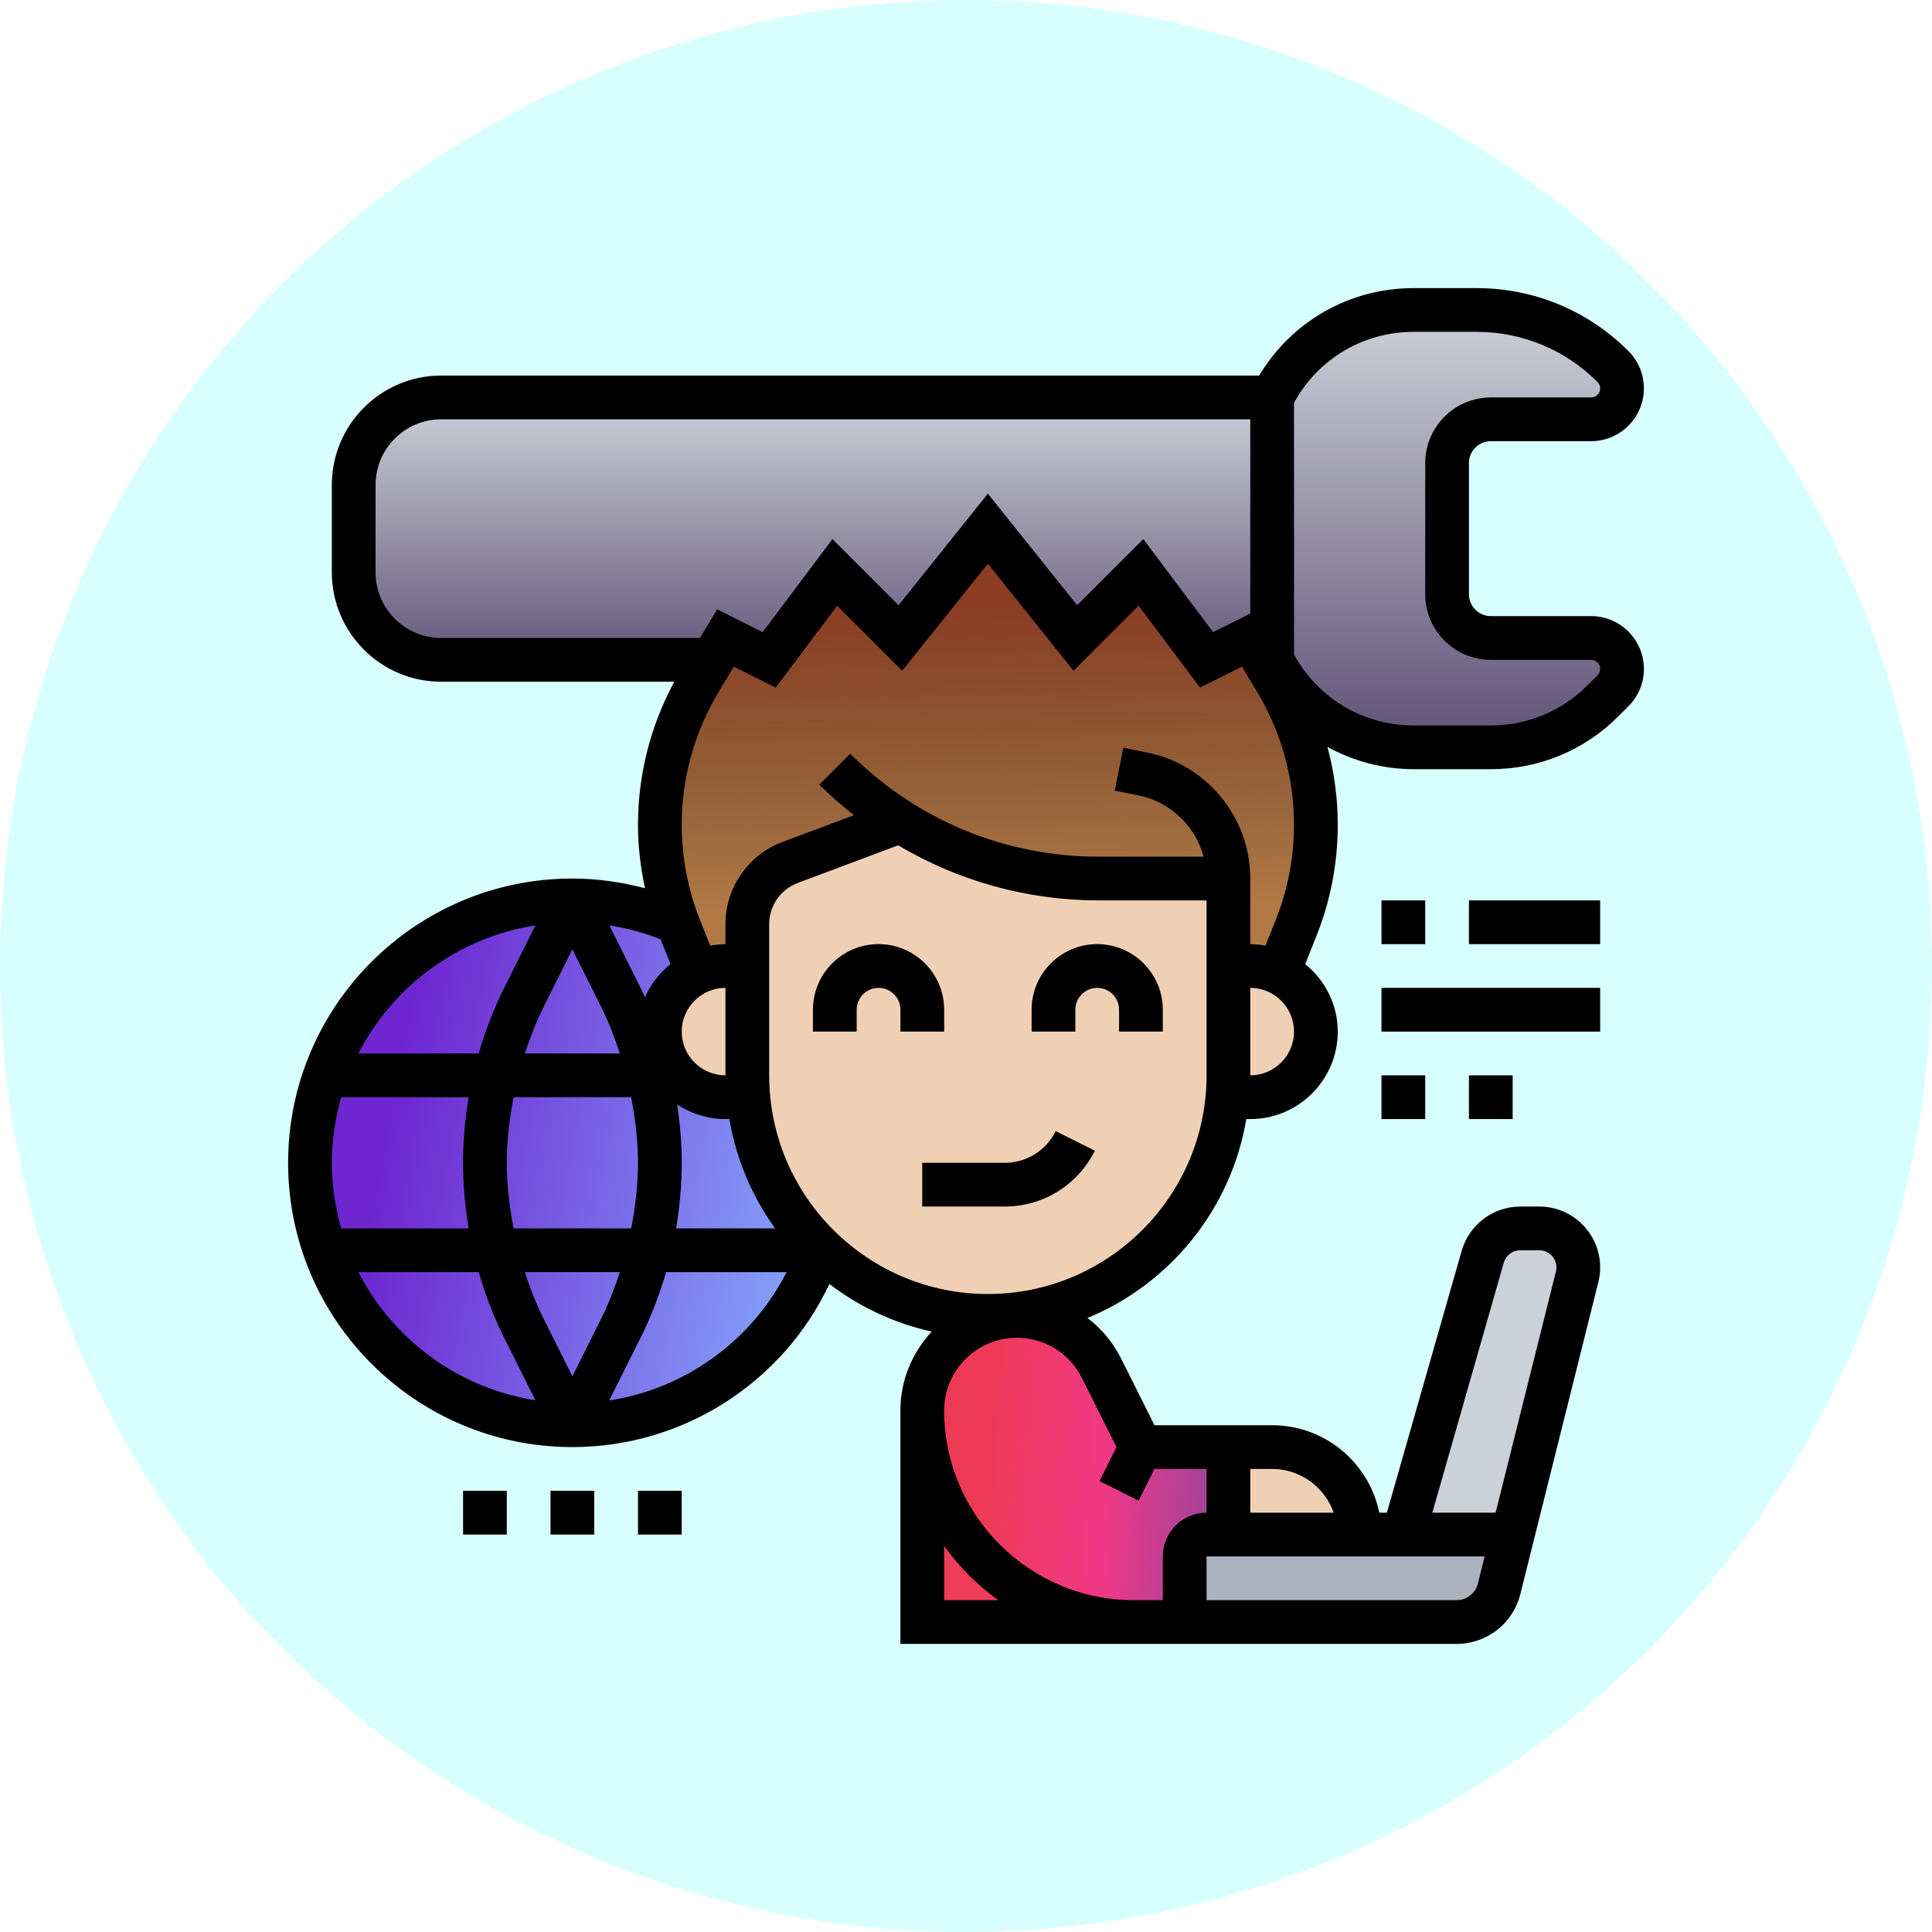<svg width="114" height="114" viewBox="0 0 114 114" fill="none" xmlns="http://www.w3.org/2000/svg">
<g clip-path="url(#clip0_6112_54370)">
<circle cx="57" cy="57" r="57" fill="#3FFFFF" fill-opacity="0.2"/>
<g clip-path="url(#clip1_6112_54370)">
<path d="M82.806 90.548H89.257L88.457 93.761C88.173 94.91 87.141 95.71 85.954 95.71H72.483H71.193C70.483 95.71 69.902 95.129 69.902 94.419V91.839C69.902 91.129 70.483 90.548 71.193 90.548H72.483H80.225H82.806Z" fill="#AAB2BD"/>
<path d="M93.127 74.781C93.127 74.974 93.101 75.155 93.063 75.335L89.256 90.548H82.805L87.489 74.148C87.772 73.168 88.676 72.484 89.695 72.484H90.831C92.095 72.484 93.127 73.516 93.127 74.781Z" fill="#CCD1D9"/>
<path d="M75.065 38.935C75.168 39.129 75.271 39.323 75.387 39.516L75.026 39.736L73.774 37.645L71.194 38.935L67.323 33.774L63.452 37.645L58.29 31.194L53.129 37.645L49.258 33.774L45.387 38.935L42.807 37.645L42.032 38.935H26.032C23.181 38.935 20.871 36.626 20.871 33.774V28.613C20.871 25.761 23.181 23.452 26.032 23.452H75.065V38.935Z" fill="url(#paint0_linear_6112_54370)"/>
<path d="M95.179 21.633C95.514 21.968 95.708 22.433 95.708 22.923C95.708 23.929 94.895 24.742 93.888 24.742H87.966C86.546 24.742 85.385 25.903 85.385 27.323V35.065C85.385 36.484 86.546 37.645 87.966 37.645H93.888C94.895 37.645 95.708 38.458 95.708 39.465C95.708 39.955 95.514 40.42 95.179 40.755L94.572 41.361C92.817 43.116 90.443 44.097 87.966 44.097H83.411C81.643 44.097 79.953 43.594 78.508 42.703C77.966 42.368 77.45 41.981 75.385 39.516C75.269 39.323 75.166 39.129 75.062 38.936V23.452C76.65 20.291 79.875 18.291 83.411 18.291H87.114C88.624 18.291 90.108 18.587 91.475 19.155C92.843 19.723 94.108 20.561 95.179 21.633Z" fill="url(#paint1_linear_6112_54370)"/>
<path d="M39.979 54.433C40.018 54.549 40.057 54.665 40.108 54.781L41.154 57.375C39.837 57.994 38.934 59.323 38.934 60.871C38.934 61.942 39.373 62.91 40.07 63.607C40.767 64.304 41.734 64.742 42.805 64.742H44.16C44.47 68.226 46.044 71.349 48.418 73.645C46.328 79.736 40.56 84.097 33.773 84.097C25.218 84.097 18.289 77.168 18.289 68.613C18.289 60.058 25.218 53.129 33.773 53.129C35.979 53.129 38.083 53.594 39.979 54.433Z" fill="url(#paint2_linear_6112_54370)"/>
<path d="M72.482 51.839H64.83C60.65 51.839 56.585 50.652 53.101 48.458L46.611 50.897C45.101 51.465 44.095 52.91 44.095 54.523V57H42.805C42.211 57 41.656 57.129 41.153 57.374L40.108 54.781C40.056 54.665 40.017 54.549 39.979 54.433C39.282 52.6 38.934 50.626 38.934 48.665C38.934 45.671 39.746 42.742 41.282 40.187L42.03 38.936L42.805 37.645L45.385 38.936L49.256 33.775L53.127 37.645L58.288 31.194L63.45 37.645L67.321 33.775L71.192 38.936L73.772 37.645L75.024 39.736L75.295 40.187C76.83 42.742 77.643 45.671 77.643 48.665C77.643 50.755 77.243 52.846 76.469 54.781L75.424 57.374C74.921 57.129 74.366 57 73.772 57H72.482V51.839Z" fill="#B27946"/>
<path d="M72.482 51.839H64.83C60.65 51.839 56.585 50.652 53.101 48.458L46.611 50.897C45.101 51.465 44.095 52.91 44.095 54.523V57H42.805C42.211 57 41.656 57.129 41.153 57.374L40.108 54.781C40.056 54.665 40.017 54.549 39.979 54.433C39.282 52.6 38.934 50.626 38.934 48.665C38.934 45.671 39.746 42.742 41.282 40.187L42.03 38.936L42.805 37.645L45.385 38.936L49.256 33.775L53.127 37.645L58.288 31.194L63.45 37.645L67.321 33.775L71.192 38.936L73.772 37.645L75.024 39.736L75.295 40.187C76.83 42.742 77.643 45.671 77.643 48.665C77.643 50.755 77.243 52.846 76.469 54.781L75.424 57.374C74.921 57.129 74.366 57 73.772 57H72.482V51.839Z" fill="url(#paint3_linear_6112_54370)" fill-opacity="0.5"/>
<path d="M66.895 95.71H54.418V83.232C54.418 90.123 60.005 95.71 66.895 95.71Z" fill="#EF3D57"/>
<path d="M69.902 91.839V94.42C69.902 95.129 70.483 95.71 71.192 95.71H67.321H66.895C60.005 95.71 54.418 90.123 54.418 83.233C54.418 81.697 55.037 80.291 56.057 79.284C57.063 78.265 58.47 77.645 60.005 77.645C61.05 77.645 62.07 77.942 62.934 78.484C63.799 79.013 64.521 79.787 64.999 80.729L67.321 85.387H72.483V90.549H71.192C70.483 90.549 69.902 91.129 69.902 91.839Z" fill="url(#paint4_linear_6112_54370)"/>
<path d="M80.226 90.549H72.484V85.387H75.065C77.917 85.387 80.226 87.697 80.226 90.549Z" fill="#F0D0B4"/>
<path d="M75.424 57.374C76.74 57.993 77.644 59.323 77.644 60.871C77.644 61.942 77.205 62.91 76.508 63.606C75.811 64.303 74.844 64.742 73.773 64.742H72.418C72.457 64.316 72.483 63.89 72.483 63.452V57H73.773C74.366 57 74.921 57.129 75.424 57.374Z" fill="#F0D0B4"/>
<path d="M72.481 57V63.452C72.481 63.891 72.455 64.317 72.416 64.742C72.12 68.149 70.61 71.207 68.326 73.491C65.758 76.058 62.21 77.646 58.287 77.646C54.442 77.646 50.971 76.123 48.416 73.646C46.042 71.349 44.468 68.226 44.158 64.742C44.12 64.317 44.094 63.891 44.094 63.452V57V54.523C44.094 52.91 45.1 51.465 46.61 50.897L53.1 48.459C56.584 50.652 60.649 51.839 64.829 51.839H72.481V57Z" fill="#F0D0B4"/>
<path d="M44.159 64.742H42.805C41.734 64.742 40.766 64.303 40.069 63.606C39.372 62.91 38.934 61.942 38.934 60.871C38.934 59.323 39.837 57.993 41.153 57.374C41.656 57.129 42.211 57 42.805 57H44.095V63.452C44.095 63.89 44.121 64.316 44.159 64.742Z" fill="#F0D0B4"/>
<path d="M55.711 60.871V59.58C55.711 57.446 53.974 55.709 51.84 55.709C49.706 55.709 47.969 57.446 47.969 59.58V60.871H50.549V59.58C50.549 58.868 51.129 58.29 51.84 58.29C52.551 58.29 53.13 58.868 53.13 59.58V60.871H55.711Z" fill="black"/>
<path d="M64.742 55.709C62.608 55.709 60.871 57.446 60.871 59.58V60.871H63.452V59.58C63.452 58.868 64.031 58.29 64.742 58.29C65.453 58.29 66.032 58.868 66.032 59.58V60.871H68.613V59.58C68.613 57.446 66.876 55.709 64.742 55.709Z" fill="black"/>
<path d="M59.275 68.613H54.418V71.194H59.275C61.546 71.194 63.588 69.93 64.604 67.9L62.295 66.745C61.72 67.897 60.562 68.613 59.275 68.613Z" fill="black"/>
<path d="M27.324 87.968H29.905V90.548H27.324V87.968Z" fill="black"/>
<path d="M32.484 87.968H35.065V90.548H32.484V87.968Z" fill="black"/>
<path d="M37.645 87.968H40.225V90.548H37.645V87.968Z" fill="black"/>
<path d="M81.516 53.129H84.096V55.71H81.516V53.129Z" fill="black"/>
<path d="M86.676 53.129H94.418V55.71H86.676V53.129Z" fill="black"/>
<path d="M81.516 58.291H94.419V60.871H81.516V58.291Z" fill="black"/>
<path d="M81.516 63.452H84.096V66.032H81.516V63.452Z" fill="black"/>
<path d="M86.676 63.452H89.256V66.032H86.676V63.452Z" fill="black"/>
<path d="M93.885 36.355H87.968C87.257 36.355 86.677 35.776 86.677 35.065V27.323C86.677 26.612 87.257 26.032 87.968 26.032H93.885C95.603 26.032 97 24.635 97 22.917C97 22.085 96.676 21.303 96.088 20.715C93.693 18.319 90.507 17 87.12 17H83.415C79.637 17 76.214 18.959 74.301 22.161H26.032C22.475 22.161 19.581 25.055 19.581 28.613V33.774C19.581 37.332 22.475 40.226 26.032 40.226H39.786C38.388 42.816 37.645 45.714 37.645 48.663C37.645 49.934 37.794 51.184 38.058 52.413C36.668 52.045 35.239 51.839 33.774 51.839C24.525 51.839 17 59.364 17 68.613C17 77.862 24.525 85.387 33.774 85.387C40.319 85.387 46.196 81.583 48.939 75.764C50.699 77.103 52.746 78.081 54.979 78.57C53.841 79.797 53.129 81.426 53.129 83.227V97H66.902H67.323H71.194H72.484H85.952C87.732 97 89.276 95.793 89.708 94.068L94.312 75.652C94.383 75.364 94.419 75.073 94.419 74.782C94.419 72.804 92.809 71.194 90.831 71.194H89.701C88.108 71.194 86.689 72.263 86.25 73.797L81.834 89.258H81.386C80.786 86.317 78.181 84.097 75.064 84.097H68.12L66.148 80.154C65.668 79.194 64.982 78.392 64.166 77.769C69.028 75.766 72.641 71.356 73.541 66.032H73.774C76.621 66.032 78.936 63.717 78.936 60.871C78.936 59.258 78.177 57.835 77.016 56.888L77.663 55.266C78.507 53.157 78.936 50.935 78.936 48.663C78.936 47.107 78.727 45.565 78.328 44.075C79.858 44.908 81.59 45.387 83.415 45.387H87.972C90.81 45.387 93.479 44.281 95.487 42.273L96.088 41.672C96.676 41.084 97 40.302 97 39.47C97 37.752 95.603 36.355 93.885 36.355ZM22.161 33.774V28.613C22.161 26.479 23.898 24.742 26.032 24.742H73.774V36.203L71.579 37.301L67.462 31.81L63.559 35.714L58.29 29.128L53.022 35.714L49.119 31.81L45.001 37.301L42.315 35.957L41.302 37.645H26.032C23.898 37.645 22.161 35.908 22.161 33.774ZM33.774 81.212L32.076 77.814C31.634 76.929 31.28 76.005 30.97 75.064H36.578C36.268 76.004 35.915 76.929 35.472 77.814L33.774 81.212ZM30.306 72.484C30.061 71.207 29.903 69.912 29.903 68.613C29.903 67.314 30.061 66.019 30.306 64.742H37.243C37.488 66.019 37.645 67.314 37.645 68.613C37.645 69.912 37.488 71.207 37.243 72.484H30.306ZM19.581 68.613C19.581 67.27 19.781 65.974 20.13 64.742H27.654C27.437 66.021 27.323 67.317 27.323 68.613C27.323 69.908 27.437 71.205 27.655 72.484H20.13C19.781 71.252 19.581 69.956 19.581 68.613ZM33.774 56.014L35.472 59.412C35.915 60.297 36.268 61.221 36.578 62.161H30.97C31.28 61.222 31.634 60.297 32.076 59.412L33.774 56.014ZM39.956 65.168C40.774 65.712 41.752 66.032 42.806 66.032H43.04C43.441 68.412 44.383 70.604 45.739 72.484H39.893C40.111 71.205 40.226 69.908 40.226 68.613C40.226 67.461 40.129 66.308 39.956 65.168ZM42.806 63.452C41.383 63.452 40.226 62.294 40.226 60.871C40.226 59.448 41.383 58.29 42.806 58.29V63.452ZM38.057 58.853C37.965 58.654 37.879 58.453 37.781 58.258L35.954 54.604C36.99 54.764 38 55.035 38.978 55.422L39.564 56.888C38.919 57.414 38.388 58.076 38.057 58.853ZM31.593 54.605L29.768 58.258C29.142 59.508 28.636 60.818 28.248 62.161H21.147C23.183 58.192 27.03 55.313 31.593 54.605ZM21.147 75.064H28.247C28.636 76.408 29.142 77.717 29.767 78.968L31.592 82.621C27.03 81.912 23.183 79.034 21.147 75.064ZM35.947 82.637L37.782 78.968C38.407 77.717 38.912 76.408 39.302 75.064H46.414C44.343 79.12 40.443 81.943 35.947 82.637ZM55.71 94.419V91.223C56.593 92.456 57.672 93.535 58.906 94.419H55.71ZM88.732 74.506C88.856 74.075 89.254 73.774 89.701 73.774H90.831C91.387 73.774 91.839 74.227 91.839 74.782C91.839 74.863 91.828 74.946 91.809 75.026L88.25 89.258H84.516L88.732 74.506ZM87.605 91.839L87.204 93.441C87.061 94.017 86.546 94.419 85.952 94.419H72.484H71.194V91.839H87.605ZM78.698 89.258H73.774V86.677H75.064C76.745 86.677 78.164 87.76 78.698 89.258ZM65.88 85.387L64.879 87.391L67.187 88.546L68.12 86.677H71.194V89.258C69.77 89.258 68.613 90.415 68.613 91.839V94.419H67.323H66.902C60.73 94.419 55.71 89.399 55.71 83.227C55.71 80.861 57.635 78.936 60.001 78.936C61.637 78.936 63.108 79.845 63.84 81.308L65.88 85.387ZM58.29 76.355C51.175 76.355 45.387 70.566 45.387 63.452V54.521C45.387 53.452 46.059 52.48 47.062 52.105L52.996 49.879C56.548 51.983 60.599 53.129 64.834 53.129H71.194V63.452C71.194 70.566 65.405 76.355 58.29 76.355ZM73.774 63.452V58.29C75.197 58.29 76.355 59.448 76.355 60.871C76.355 62.294 75.197 63.452 73.774 63.452ZM73.774 55.71V53.129V51.839C73.774 48.236 71.209 45.107 67.675 44.4L66.284 44.123L65.778 46.653L67.168 46.93C69.064 47.31 70.538 48.746 71.022 50.548H64.832C59.293 50.548 54.085 48.391 50.169 44.475L48.344 46.299C48.993 46.948 49.681 47.539 50.39 48.101L46.155 49.689C44.152 50.44 42.806 52.382 42.806 54.521V55.71C42.499 55.71 42.203 55.748 41.91 55.8L41.312 54.307C40.592 52.505 40.226 50.605 40.226 48.663C40.226 45.91 40.975 43.206 42.391 40.845L43.298 39.334L45.773 40.572L49.397 35.739L53.236 39.578L58.29 33.259L63.344 39.577L67.183 35.738L70.808 40.57L73.283 39.333L74.19 40.844C75.605 43.206 76.355 45.91 76.355 48.663C76.355 50.605 75.988 52.505 75.267 54.308L74.67 55.801C74.378 55.748 74.081 55.71 73.774 55.71ZM94.263 39.848L93.662 40.449C92.141 41.969 90.12 42.806 87.972 42.806H83.415C80.446 42.806 77.768 41.21 76.355 38.619V23.768C77.768 21.177 80.446 19.581 83.415 19.581H87.12C89.818 19.581 92.355 20.631 94.263 22.539C94.363 22.639 94.419 22.777 94.419 22.917C94.419 23.212 94.179 23.452 93.885 23.452H87.968C85.834 23.452 84.097 25.188 84.097 27.323V35.065C84.097 37.199 85.834 38.935 87.968 38.935H93.885C94.179 38.935 94.419 39.175 94.419 39.47C94.419 39.61 94.363 39.748 94.263 39.848Z" fill="black"/>
</g>
</g>
<defs>
<linearGradient id="paint0_linear_6112_54370" x1="48.129" y1="23.452" x2="48.129" y2="39.736" gradientUnits="userSpaceOnUse">
<stop stop-color="#CCD1D9"/>
<stop offset="1" stop-color="#5F5176"/>
</linearGradient>
<linearGradient id="paint1_linear_6112_54370" x1="85.385" y1="18.291" x2="85.385" y2="44.097" gradientUnits="userSpaceOnUse">
<stop stop-color="#CCD1D9"/>
<stop offset="1" stop-color="#5F5176"/>
</linearGradient>
<linearGradient id="paint2_linear_6112_54370" x1="48.418" y1="84.097" x2="20.598" y2="78.814" gradientUnits="userSpaceOnUse">
<stop stop-color="#87B0FF"/>
<stop offset="1" stop-color="#6E26D1"/>
</linearGradient>
<linearGradient id="paint3_linear_6112_54370" x1="58.288" y1="31.194" x2="58.701" y2="53.596" gradientUnits="userSpaceOnUse">
<stop offset="0.198" stop-color="#630000"/>
<stop offset="1" stop-opacity="0"/>
</linearGradient>
<linearGradient id="paint4_linear_6112_54370" x1="72.483" y1="95.71" x2="53.8" y2="94.448" gradientUnits="userSpaceOnUse">
<stop stop-color="#90469F"/>
<stop offset="0.418" stop-color="#F13886"/>
<stop offset="0.795" stop-color="#EE3A57"/>
</linearGradient>
<clipPath id="clip0_6112_54370">
<rect width="114" height="114" fill="white"/>
</clipPath>
<clipPath id="clip1_6112_54370">
<rect width="80" height="80" fill="white" transform="translate(17 17)"/>
</clipPath>
</defs>
</svg>
